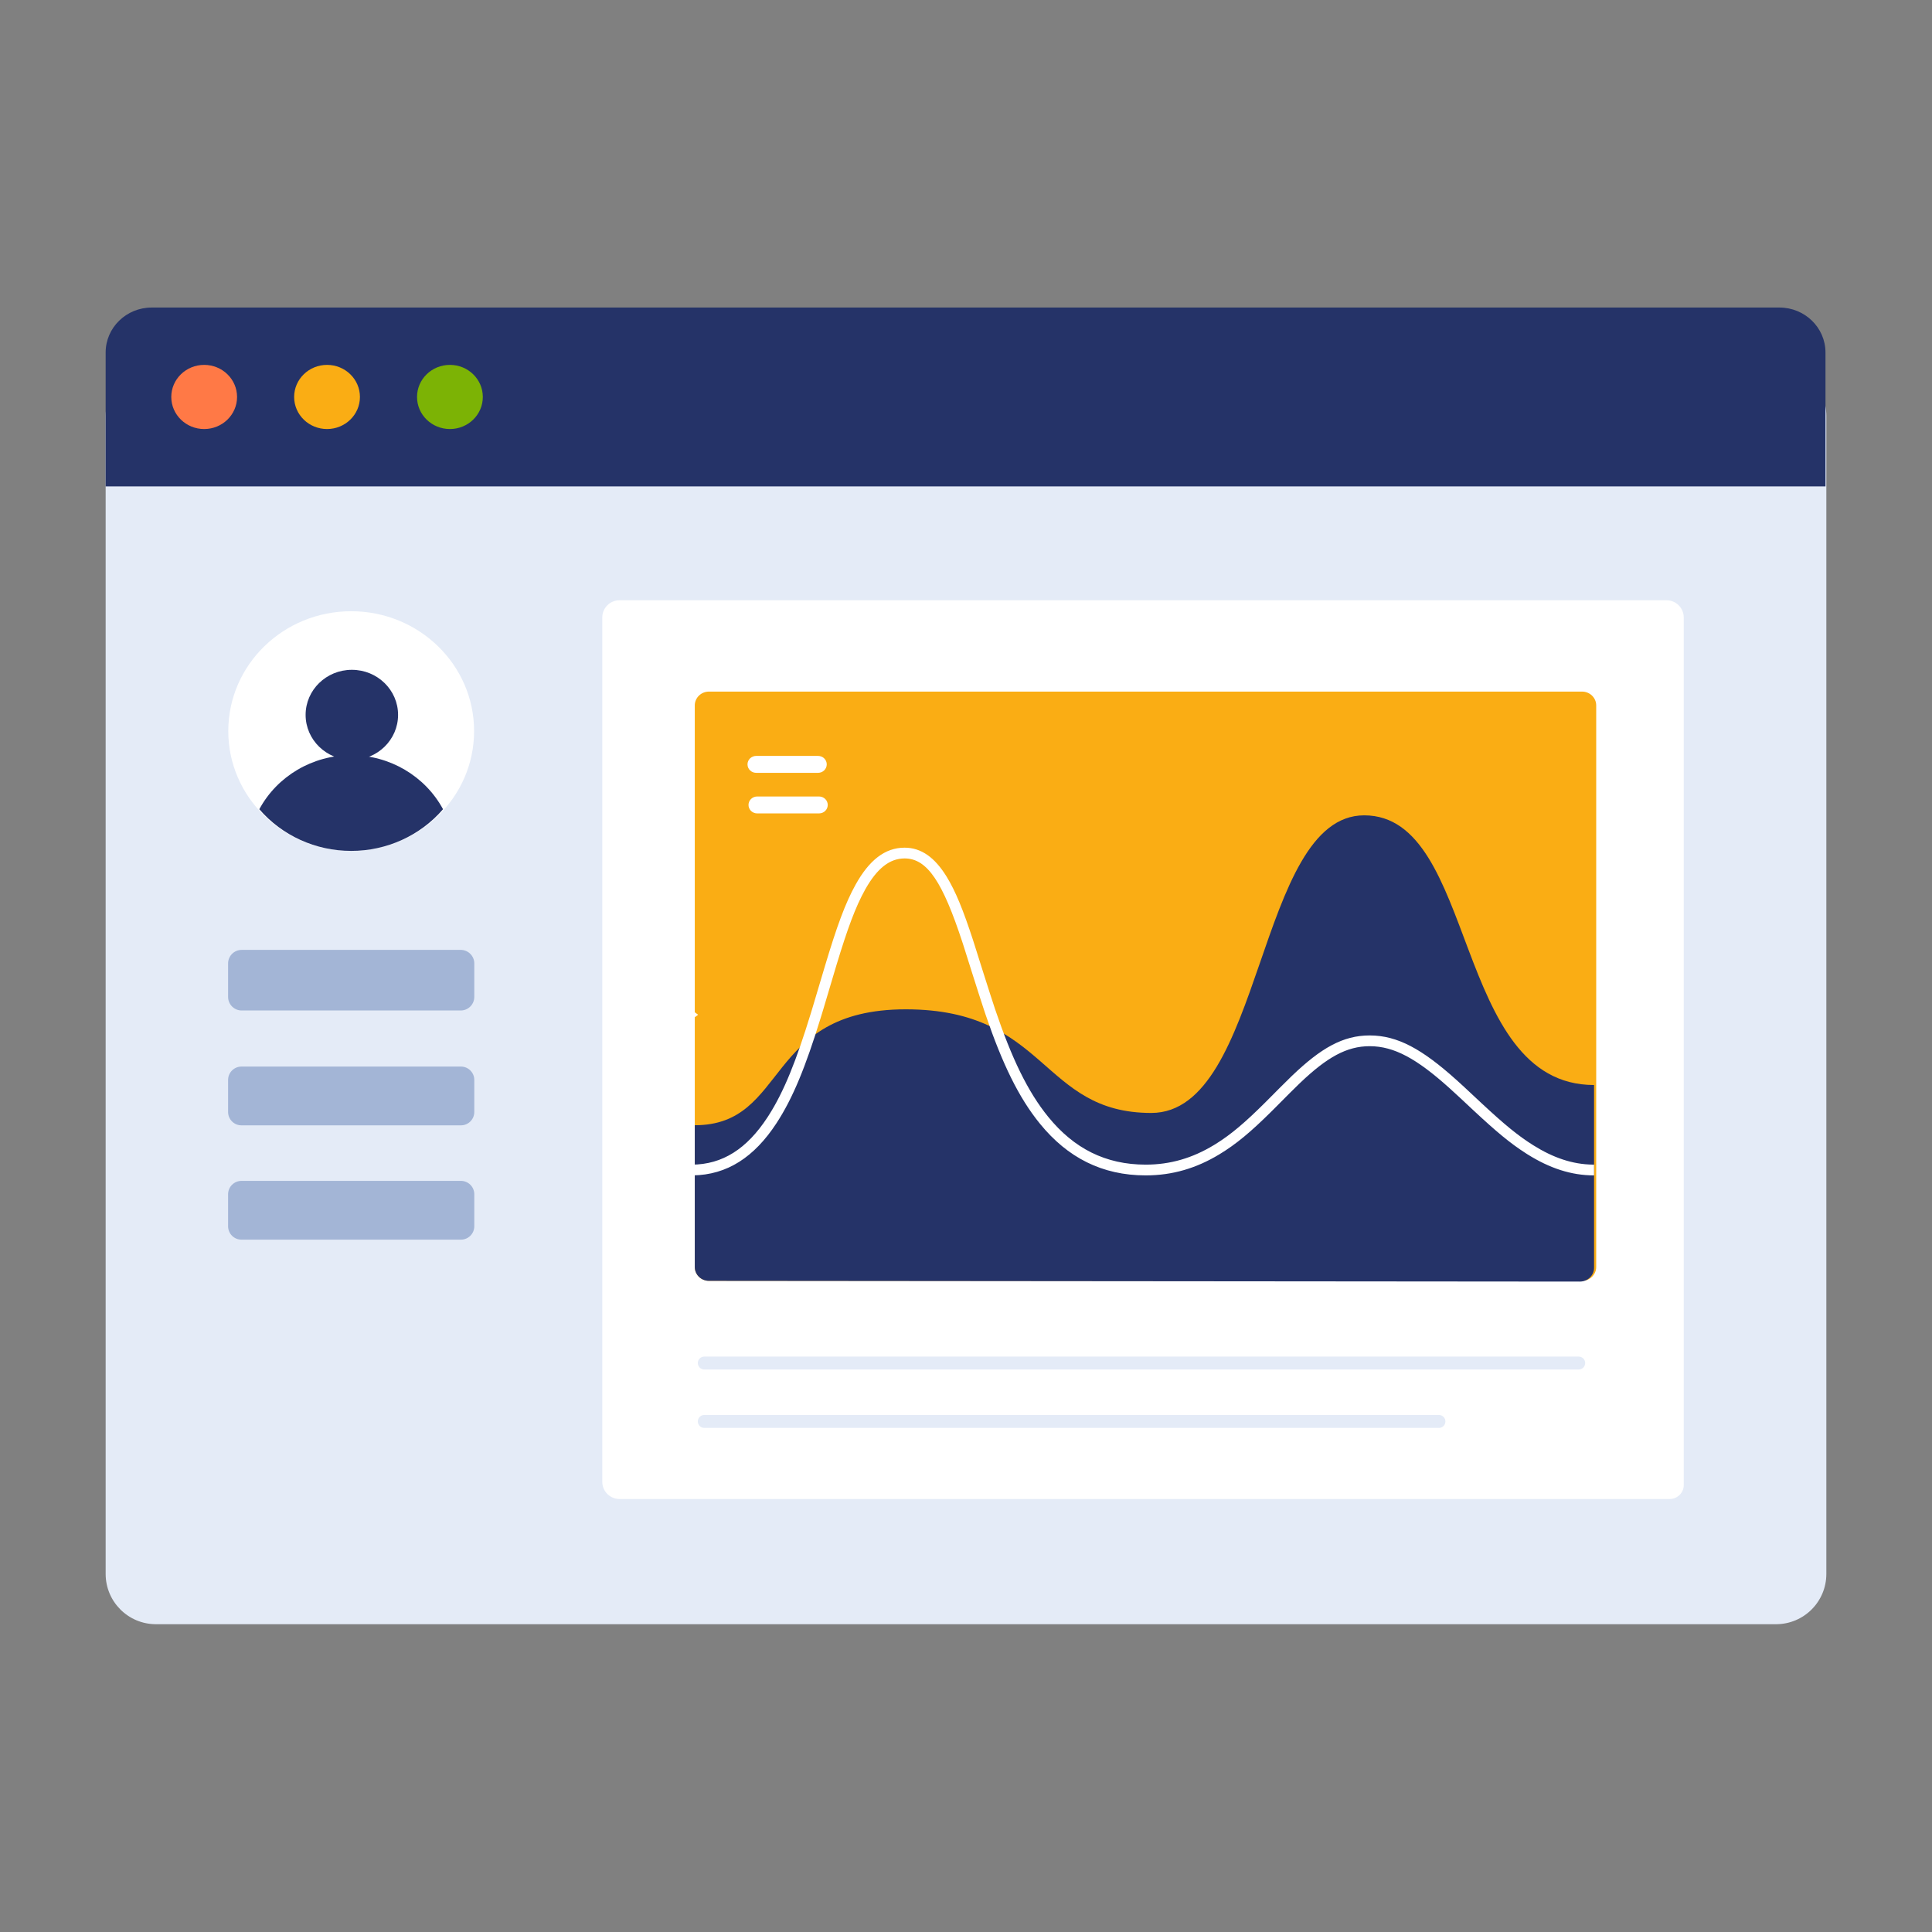 <svg width="118" height="118" viewBox="0 0 118 118" fill="none" xmlns="http://www.w3.org/2000/svg">
<rect x="0" y="0" width="118" height="118" fill="#808080" stroke="none"/>
<path d="M108.475 22.328H9.525C7.828 22.328 6.453 23.704 6.453 25.4V96.129C6.453 97.826 7.828 99.201 9.525 99.201H108.475C110.172 99.201 111.547 97.826 111.547 96.129V25.4C111.547 23.704 110.172 22.328 108.475 22.328Z" fill="#E4EBF7"/>
<path fill-rule="evenodd" clip-rule="evenodd" d="M36.786 90.504V37.713C36.786 37.132 37.256 36.662 37.837 36.662H101.787C102.367 36.662 102.837 37.132 102.837 37.713V90.71C102.837 91.176 102.45 91.555 101.971 91.555H37.837C37.256 91.555 36.786 91.084 36.786 90.504Z" fill="white"/>
<path fill-rule="evenodd" clip-rule="evenodd" d="M43.301 78.23C42.823 78.23 42.435 77.852 42.435 77.385V43.085C42.435 42.618 42.823 42.24 43.301 42.24H96.625C97.103 42.24 97.491 42.618 97.491 43.085V77.385C97.491 77.852 97.103 78.23 96.625 78.23H43.301Z" fill="#FAAD14"/>
<path fill-rule="evenodd" clip-rule="evenodd" d="M49.965 47.202H46.185C45.892 47.202 45.655 46.971 45.655 46.685C45.655 46.4 45.892 46.169 46.185 46.169H49.965C50.258 46.169 50.495 46.4 50.495 46.685C50.495 46.971 50.258 47.202 49.965 47.202Z" fill="white"/>
<path fill-rule="evenodd" clip-rule="evenodd" d="M50.026 49.68H46.246C45.953 49.68 45.716 49.449 45.716 49.163C45.716 48.878 45.953 48.647 46.246 48.647H50.026C50.319 48.647 50.556 48.878 50.556 49.163C50.556 49.449 50.319 49.68 50.026 49.68Z" fill="white"/>
<path fill-rule="evenodd" clip-rule="evenodd" d="M42.435 68.725C48.165 68.725 46.643 61.646 55.321 61.646C63.999 61.646 63.547 67.975 70.316 67.975C77.189 67.975 76.735 49.798 83.32 49.798C90.271 49.798 88.702 66.269 97.36 66.269V77.43C97.36 77.897 96.972 78.275 96.493 78.275L43.3 78.23C42.822 78.23 42.435 77.852 42.435 77.386V68.725Z" fill="#253368"/>
<path d="M55.25 51.773C56.274 51.773 57.1 52.382 57.812 53.536C58.358 54.421 58.826 55.576 59.416 57.379L59.495 57.626C59.634 58.065 60.461 60.698 60.77 61.618L60.79 61.676C61.785 64.611 62.759 66.666 64.034 68.228C65.59 70.135 67.512 71.132 69.977 71.132C71.49 71.132 72.834 70.726 74.127 69.946L74.241 69.877C75.204 69.279 76.066 68.538 77.258 67.353L77.772 66.837L78.124 66.482C78.422 66.182 78.65 65.956 78.871 65.744L78.912 65.705C80.674 64.018 82.017 63.241 83.655 63.241C85.371 63.241 86.871 64.092 88.925 65.932L89.068 66.061C89.18 66.163 89.297 66.27 89.424 66.386L90.515 67.405C91.87 68.665 92.7 69.355 93.648 69.949C94.869 70.715 96.047 71.116 97.284 71.131L97.36 71.132V71.789C95.961 71.789 94.643 71.348 93.299 70.506L93.199 70.442C92.232 69.824 91.376 69.105 89.999 67.822L89.203 67.077C88.948 66.84 88.735 66.645 88.533 66.463L88.487 66.421C86.544 64.681 85.164 63.898 83.655 63.898C82.247 63.898 81.046 64.582 79.426 66.122L79.366 66.179C79.178 66.359 78.986 66.549 78.749 66.786L77.793 67.747L77.649 67.89C76.413 69.115 75.511 69.878 74.466 70.508C73.075 71.348 71.615 71.789 69.977 71.789C67.305 71.789 65.201 70.697 63.525 68.643C62.207 67.029 61.213 64.945 60.208 62.005L60.116 61.731C59.756 60.649 58.876 57.843 58.851 57.767L58.778 57.541C57.58 53.896 56.648 52.43 55.25 52.43C54.337 52.43 53.573 53.04 52.864 54.29L52.832 54.348C52.251 55.392 51.764 56.713 51.087 58.948L50.306 61.571C50.269 61.693 50.238 61.798 50.214 61.877L50.113 62.204C49.204 65.149 48.432 67.065 47.415 68.616C46.072 70.665 44.413 71.766 42.304 71.788L42.24 71.789V71.132C44.134 71.132 45.62 70.155 46.866 68.255L46.937 68.146C47.889 66.659 48.635 64.782 49.519 61.901L49.617 61.579L50.374 59.04C51.108 56.589 51.623 55.17 52.258 54.028C53.079 52.553 54.039 51.773 55.25 51.773Z" fill="white"/>
<path d="M96.423 82.856C96.641 82.856 96.817 83.033 96.817 83.25C96.817 83.461 96.652 83.633 96.445 83.644L96.423 83.644H43.014C42.797 83.644 42.62 83.468 42.62 83.25C42.62 83.04 42.785 82.868 42.993 82.857L43.014 82.856H96.423Z" fill="#E4EBF7"/>
<path d="M87.887 86.423C88.105 86.423 88.281 86.599 88.281 86.817C88.281 87.028 88.116 87.199 87.909 87.211L87.887 87.211H43.014C42.797 87.211 42.62 87.035 42.62 86.817C42.62 86.607 42.785 86.435 42.993 86.424L43.014 86.423H87.887Z" fill="#E4EBF7"/>
<path d="M9.268 18.783H108.679C110.234 18.783 111.494 20.012 111.494 21.528V29.707H6.453V21.528C6.453 20.012 7.713 18.783 9.268 18.783Z" fill="#253368"/>
<path d="M12.47 26.204C13.58 26.204 14.479 25.327 14.479 24.245C14.479 23.163 13.58 22.286 12.47 22.286C11.361 22.286 10.461 23.163 10.461 24.245C10.461 25.327 11.361 26.204 12.47 26.204Z" fill="#FF7946"/>
<path d="M19.975 26.204C21.084 26.204 21.984 25.327 21.984 24.245C21.984 23.163 21.084 22.286 19.975 22.286C18.865 22.286 17.965 23.163 17.965 24.245C17.965 25.327 18.865 26.204 19.975 26.204Z" fill="#FAAD14"/>
<path d="M27.48 26.204C28.59 26.204 29.489 25.327 29.489 24.245C29.489 23.163 28.59 22.286 27.48 22.286C26.37 22.286 25.471 23.163 25.471 24.245C25.471 25.327 26.37 26.204 27.48 26.204Z" fill="#7CB305"/>
<path d="M41.346 62.926L40.054 61.978L41.346 61.032L42.639 61.978L41.346 62.926Z" fill="white"/>
<path d="M28.139 58.016H14.76C14.303 58.016 13.931 58.387 13.931 58.845V60.888C13.931 61.346 14.303 61.717 14.76 61.717H28.139C28.597 61.717 28.968 61.346 28.968 60.888V58.845C28.968 58.387 28.597 58.016 28.139 58.016Z" fill="#A3B5D6"/>
<path d="M28.152 65.142H14.748C14.297 65.142 13.931 65.508 13.931 65.959V67.916C13.931 68.367 14.297 68.732 14.748 68.732H28.152C28.603 68.732 28.968 68.367 28.968 67.916V65.959C28.968 65.508 28.603 65.142 28.152 65.142Z" fill="#A3B5D6"/>
<path d="M28.152 72.124H14.748C14.297 72.124 13.931 72.49 13.931 72.941V74.897C13.931 75.348 14.297 75.714 14.748 75.714H28.152C28.603 75.714 28.968 75.348 28.968 74.897V72.941C28.968 72.49 28.603 72.124 28.152 72.124Z" fill="#A3B5D6"/>
<path d="M21.45 51.97C25.596 51.97 28.956 48.694 28.956 44.651C28.956 40.609 25.596 37.332 21.45 37.332C17.304 37.332 13.943 40.609 13.943 44.651C13.943 48.694 17.304 51.97 21.45 51.97Z" fill="white"/>
<path d="M21.45 51.97C23.613 51.972 25.667 51.04 27.059 49.425C25.962 47.395 23.802 46.124 21.449 46.124C19.095 46.124 16.935 47.395 15.838 49.425C17.231 51.04 19.285 51.972 21.45 51.97Z" fill="#253368"/>
<path d="M21.49 46.415C23.049 46.415 24.313 45.182 24.313 43.662C24.313 42.142 23.049 40.91 21.49 40.91C19.93 40.91 18.666 42.142 18.666 43.662C18.666 45.182 19.93 46.415 21.49 46.415Z" fill="#253368"/>
</svg>
